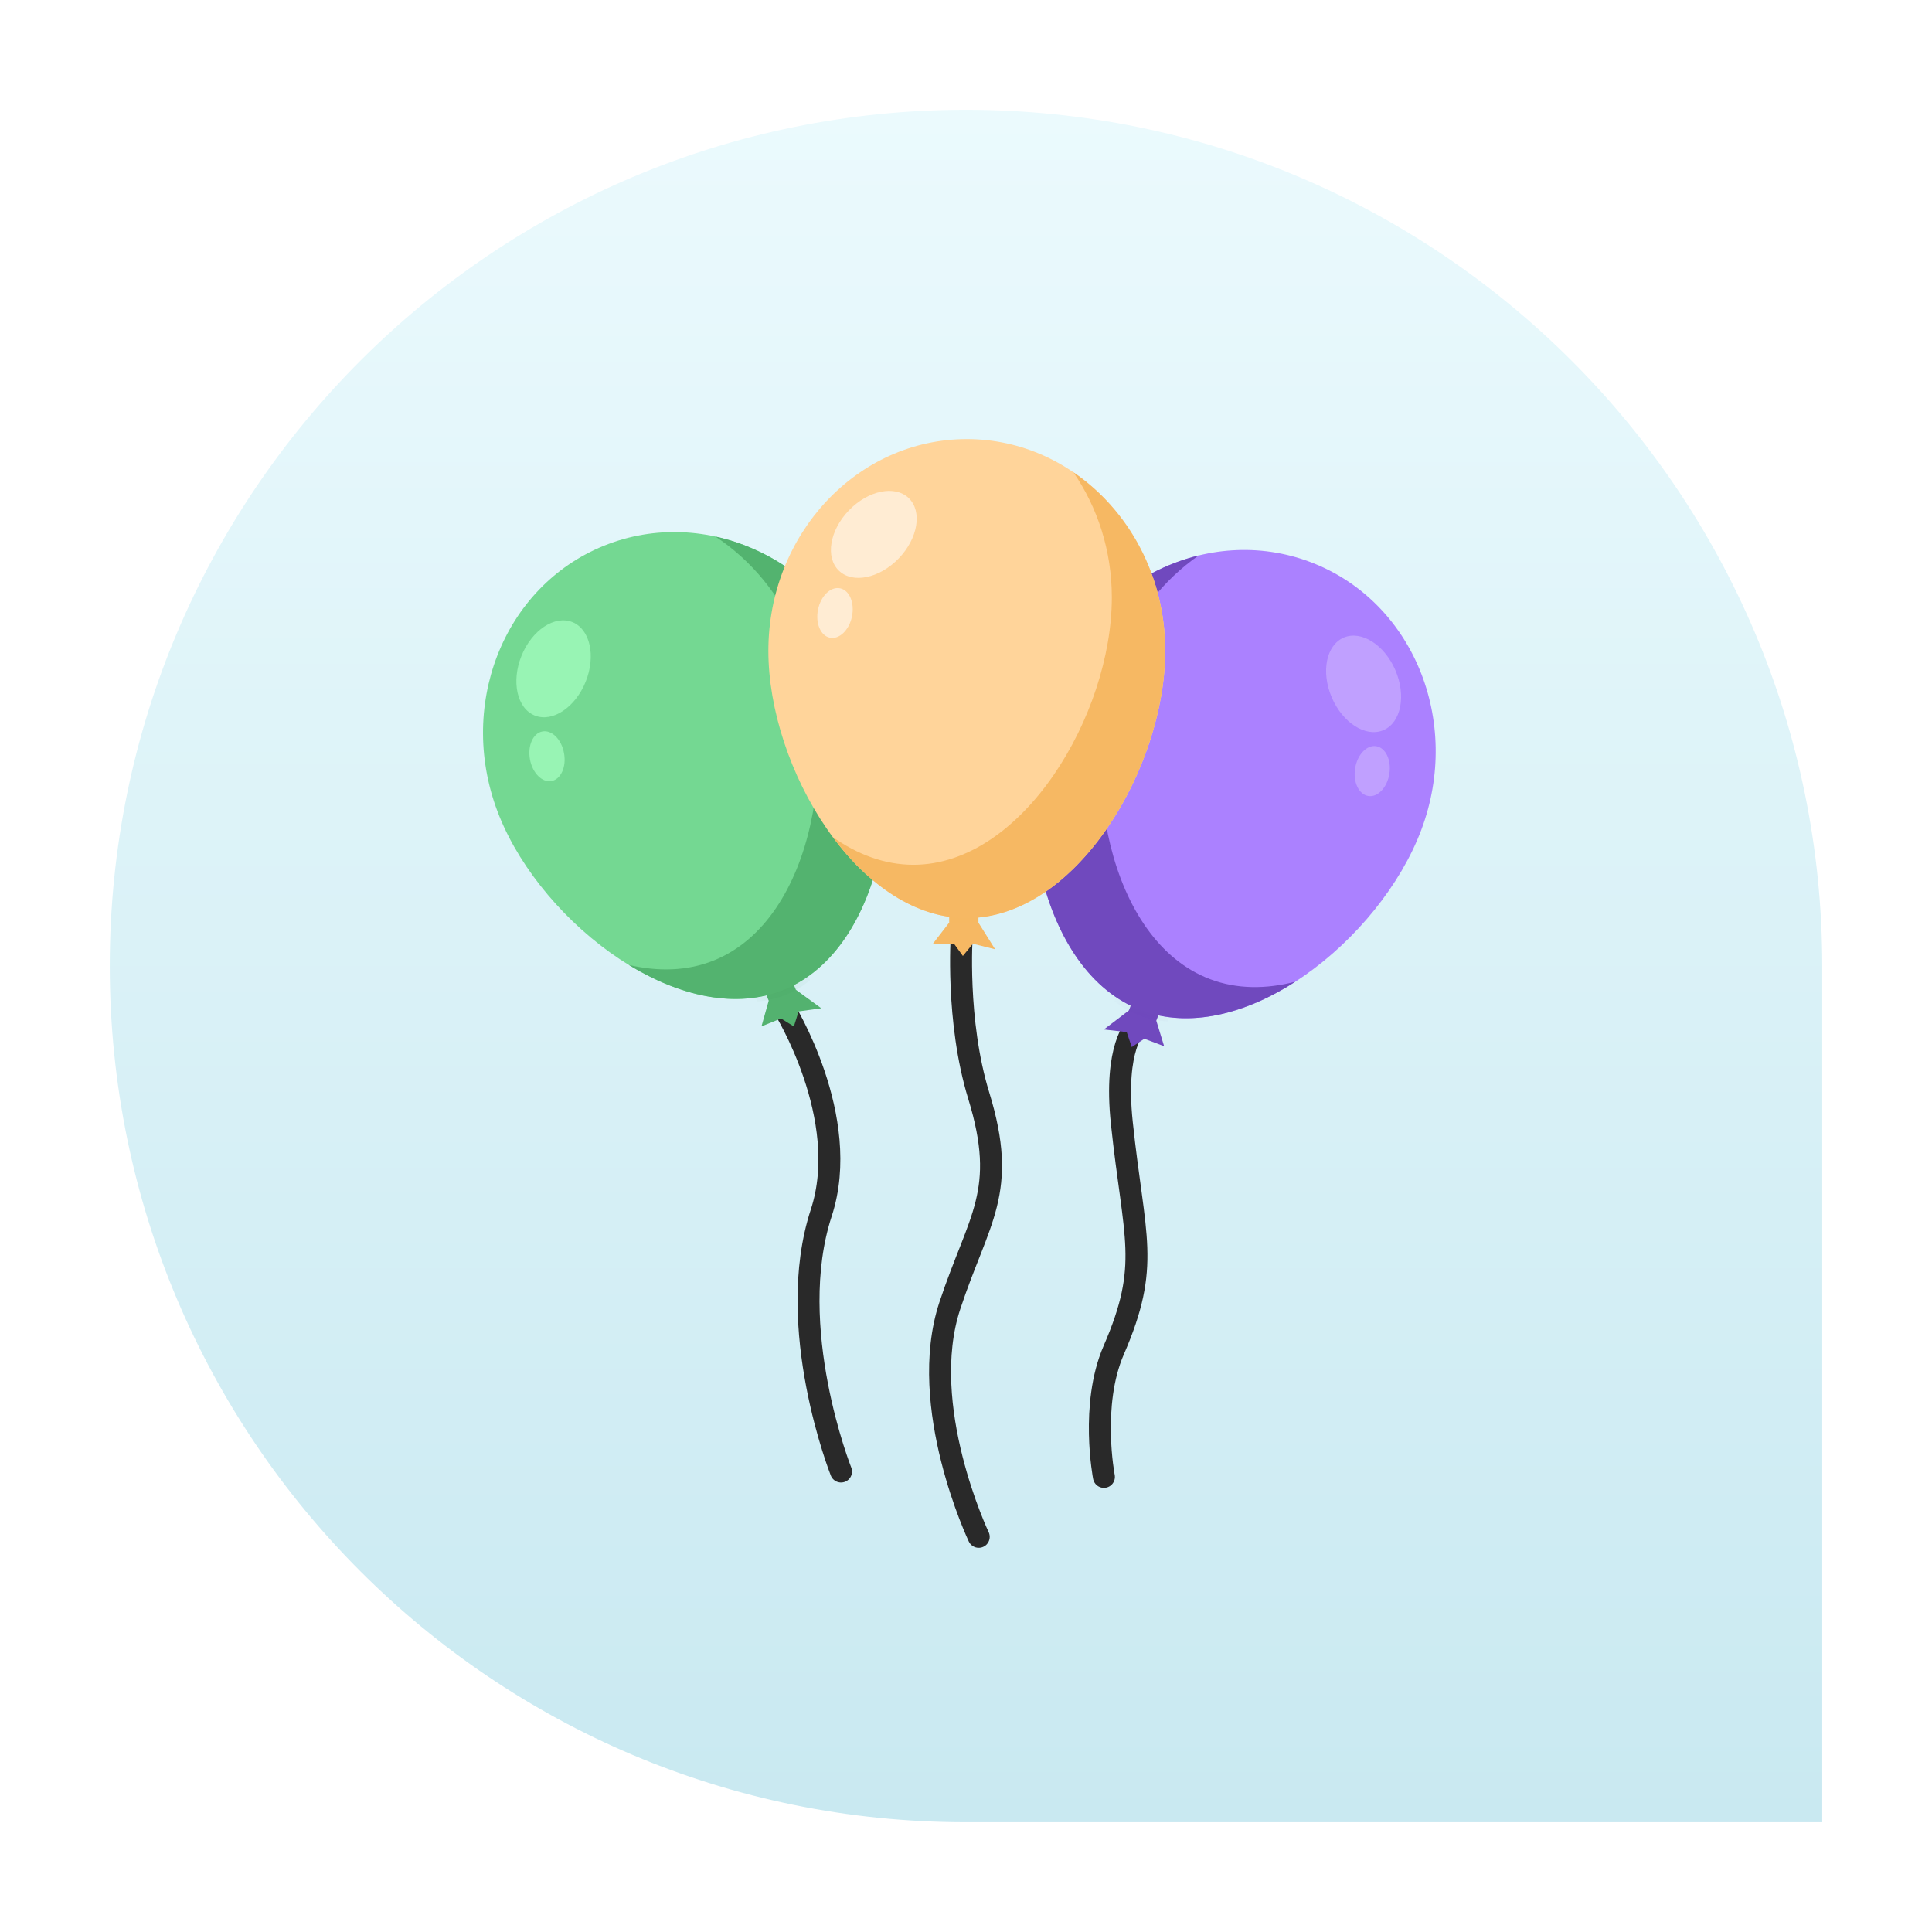 <svg width="44" height="44" viewBox="0 0 44 44" fill="none" xmlns="http://www.w3.org/2000/svg">
<g filter="url(#filter0_d_1909_88)">
<path d="M2 21.5C2 10.73 10.73 2 21.5 2V2C32.27 2 41 10.73 41 21.5V41H21.5C10.73 41 2 32.27 2 21.5V21.5Z" fill="url(#paint0_linear_1909_88)"/>
</g>
<path d="M25.872 23.374C25.872 23.374 25.364 23.83 25.549 25.575C25.828 28.213 26.211 28.798 25.364 30.749C24.823 31.997 25.141 33.635 25.141 33.635" stroke="#292929" stroke-width="0.5" stroke-miterlimit="10" stroke-linecap="round" stroke-linejoin="round"/>
<path fill-rule="evenodd" clip-rule="evenodd" d="M29.838 12.798C27.504 11.92 24.848 13.229 23.91 15.72C22.973 18.211 23.661 22.131 25.995 23.009C28.329 23.888 31.431 21.394 32.368 18.903C33.306 16.412 32.172 13.677 29.838 12.798Z" fill="#AB81FF"/>
<path fill-rule="evenodd" clip-rule="evenodd" d="M26.38 23.123L26.334 23.245L26.512 23.826L26.062 23.657L25.775 23.846L25.66 23.505L25.141 23.445L25.71 23.011L25.757 22.888L26.38 23.123Z" fill="#7049BE"/>
<mask id="mask0_1909_88" style="mask-type:luminance" maskUnits="userSpaceOnUse" x="25" y="22" width="2" height="2">
<path d="M25.371 22.879H26.525V23.274H25.371V22.879Z" fill="white"/>
</mask>
<g mask="url(#mask0_1909_88)">
<mask id="mask1_1909_88" style="mask-type:luminance" maskUnits="userSpaceOnUse" x="25" y="22" width="2" height="2">
<path d="M26.381 23.123L26.335 23.246L26.513 23.827L26.062 23.657L25.775 23.847L25.66 23.506L25.141 23.446L25.711 23.011L25.757 22.889L26.381 23.123Z" fill="white"/>
</mask>
<g mask="url(#mask1_1909_88)">
<path fill-rule="evenodd" clip-rule="evenodd" d="M25.552 22.355L26.76 22.81L26.59 23.26C26.146 23.233 25.744 23.079 25.382 22.806L25.552 22.355Z" fill="#451E92"/>
</g>
</g>
<path fill-rule="evenodd" clip-rule="evenodd" d="M27.299 12.65C25.821 13.01 24.512 14.122 23.91 15.72C22.973 18.211 23.661 22.131 25.995 23.01C27.096 23.424 28.367 23.088 29.502 22.357C28.837 22.529 28.172 22.531 27.56 22.3C25.226 21.422 24.538 17.502 25.476 15.011C25.851 14.013 26.503 13.204 27.299 12.65Z" fill="#7049BE"/>
<path fill-rule="evenodd" clip-rule="evenodd" d="M30.602 14.521C30.202 14.694 30.081 15.305 30.331 15.886C30.582 16.468 31.109 16.8 31.509 16.628C31.908 16.456 32.029 15.844 31.779 15.263C31.529 14.682 31.001 14.349 30.602 14.521Z" fill="#C0A0FF"/>
<path fill-rule="evenodd" clip-rule="evenodd" d="M31.342 16.994C31.127 16.96 30.912 17.186 30.862 17.5C30.812 17.812 30.947 18.094 31.162 18.128C31.377 18.163 31.592 17.936 31.642 17.623C31.692 17.31 31.557 17.028 31.342 16.994Z" fill="#C0A0FF"/>
<path d="M17.849 22.95C17.849 22.95 19.414 25.455 18.704 27.621C17.849 30.233 19.154 33.513 19.154 33.513" stroke="#292929" stroke-width="0.5" stroke-miterlimit="10" stroke-linecap="round" stroke-linejoin="round"/>
<path fill-rule="evenodd" clip-rule="evenodd" d="M13.759 12.427C16.072 11.494 18.758 12.741 19.753 15.209C20.749 17.678 20.153 21.613 17.84 22.546C15.528 23.479 12.368 21.058 11.373 18.59C10.377 16.122 11.446 13.36 13.759 12.427Z" fill="#74D892"/>
<path fill-rule="evenodd" clip-rule="evenodd" d="M17.458 22.668L17.507 22.79L17.342 23.375L17.788 23.195L18.08 23.377L18.188 23.034L18.704 22.962L18.125 22.54L18.076 22.419L17.458 22.668Z" fill="#53B26F"/>
<mask id="mask2_1909_88" style="mask-type:luminance" maskUnits="userSpaceOnUse" x="17" y="22" width="2" height="1">
<path d="M17.339 22.409H18.462V22.819H17.339V22.409Z" fill="white"/>
</mask>
<g mask="url(#mask2_1909_88)">
<mask id="mask3_1909_88" style="mask-type:luminance" maskUnits="userSpaceOnUse" x="17" y="22" width="2" height="2">
<path d="M17.458 22.668L17.507 22.79L17.342 23.375L17.788 23.195L18.08 23.377L18.188 23.034L18.704 22.962L18.125 22.54L18.076 22.419L17.458 22.668Z" fill="white"/>
</mask>
<g mask="url(#mask3_1909_88)">
<path fill-rule="evenodd" clip-rule="evenodd" d="M18.269 21.881L17.071 22.364L17.251 22.81C17.695 22.773 18.093 22.609 18.448 22.327L18.269 21.881Z" fill="#278242"/>
</g>
</g>
<path fill-rule="evenodd" clip-rule="evenodd" d="M16.294 12.22C17.779 12.544 19.114 13.625 19.753 15.209C20.749 17.677 20.153 21.613 17.84 22.546C16.75 22.985 15.471 22.68 14.32 21.975C14.988 22.132 15.653 22.118 16.259 21.873C18.572 20.94 19.168 17.005 18.172 14.537C17.773 13.548 17.103 12.755 16.294 12.22Z" fill="#53B36F"/>
<path fill-rule="evenodd" clip-rule="evenodd" d="M13.036 14.168C13.439 14.331 13.575 14.939 13.338 15.526C13.101 16.113 12.582 16.458 12.178 16.295C11.775 16.133 11.64 15.524 11.876 14.937C12.113 14.35 12.632 14.006 13.036 14.168Z" fill="#98F4B4"/>
<path fill-rule="evenodd" clip-rule="evenodd" d="M12.354 16.658C12.568 16.619 12.789 16.84 12.845 17.152C12.903 17.463 12.775 17.748 12.56 17.788C12.346 17.827 12.126 17.605 12.069 17.294C12.012 16.982 12.14 16.697 12.354 16.658Z" fill="#98F4B4"/>
<path d="M21.904 21.29C21.904 21.29 21.765 23.241 22.29 24.952C22.965 27.15 22.29 27.745 21.632 29.735C20.875 32.026 22.29 35 22.29 35" stroke="#292929" stroke-width="0.5" stroke-miterlimit="10" stroke-linecap="round" stroke-linejoin="round"/>
<path fill-rule="evenodd" clip-rule="evenodd" d="M22.018 10C24.512 10 26.537 12.161 26.537 14.822C26.537 17.484 24.512 20.91 22.018 20.91C19.524 20.91 17.499 17.484 17.499 14.822C17.499 12.161 19.524 10 22.018 10Z" fill="#FFD49A"/>
<path fill-rule="evenodd" clip-rule="evenodd" d="M21.617 20.881V21.012L21.246 21.493H21.727L21.929 21.771L22.157 21.493L22.663 21.619L22.283 21.012V20.881H21.617Z" fill="#F6B863"/>
<mask id="mask4_1909_88" style="mask-type:luminance" maskUnits="userSpaceOnUse" x="21" y="20" width="2" height="2">
<path d="M21.363 20.875H22.669V21.042H21.363V20.875Z" fill="white"/>
</mask>
<g mask="url(#mask4_1909_88)">
<mask id="mask5_1909_88" style="mask-type:luminance" maskUnits="userSpaceOnUse" x="21" y="20" width="2" height="2">
<path d="M21.617 20.881V21.012L21.246 21.493H21.727L21.929 21.771L22.157 21.493L22.663 21.619L22.283 21.012V20.881H21.617Z" fill="white"/>
</mask>
<g mask="url(#mask5_1909_88)">
<path fill-rule="evenodd" clip-rule="evenodd" d="M22.663 20.455H21.372V20.936C21.797 21.067 22.228 21.064 22.663 20.936V20.455Z" fill="#D78F2C"/>
</g>
</g>
<path fill-rule="evenodd" clip-rule="evenodd" d="M24.446 10.756C25.703 11.613 26.537 13.114 26.537 14.822C26.537 17.484 24.512 20.91 22.018 20.91C20.842 20.91 19.77 20.149 18.966 19.064C19.527 19.46 20.149 19.695 20.803 19.695C23.297 19.695 25.321 16.269 25.321 13.607C25.321 12.541 24.996 11.555 24.446 10.756Z" fill="#F6B863"/>
<path fill-rule="evenodd" clip-rule="evenodd" d="M20.696 11.344C21.009 11.646 20.907 12.261 20.468 12.717C20.029 13.172 19.418 13.298 19.105 12.996C18.792 12.694 18.894 12.079 19.333 11.623C19.772 11.168 20.382 11.042 20.696 11.344Z" fill="#FFECD3"/>
<path fill-rule="evenodd" clip-rule="evenodd" d="M19.132 13.398C19.346 13.441 19.467 13.729 19.403 14.04C19.34 14.35 19.114 14.567 18.901 14.523C18.688 14.479 18.566 14.191 18.63 13.881C18.694 13.57 18.919 13.354 19.132 13.398Z" fill="#FFECD3"/>
<defs>
<filter id="filter0_d_1909_88" x="0.5" y="0.5" width="43" height="43" filterUnits="userSpaceOnUse" color-interpolation-filters="sRGB">
<feFlood flood-opacity="0" result="BackgroundImageFix"/>
<feColorMatrix in="SourceAlpha" type="matrix" values="0 0 0 0 0 0 0 0 0 0 0 0 0 0 0 0 0 0 127 0" result="hardAlpha"/>
<feOffset dx="0.5" dy="0.5"/>
<feGaussianBlur stdDeviation="1"/>
<feComposite in2="hardAlpha" operator="out"/>
<feColorMatrix type="matrix" values="0 0 0 0 0 0 0 0 0 0 0 0 0 0 0 0 0 0 0.1 0"/>
<feBlend mode="normal" in2="BackgroundImageFix" result="effect1_dropShadow_1909_88"/>
<feBlend mode="normal" in="SourceGraphic" in2="effect1_dropShadow_1909_88" result="shape"/>
</filter>
<linearGradient id="paint0_linear_1909_88" x1="21.5" y1="2" x2="21.5" y2="41" gradientUnits="userSpaceOnUse">
<stop stop-color="#EBFAFD"/>
<stop offset="1" stop-color="#C9E9F1"/>
</linearGradient>
</defs>
</svg>

